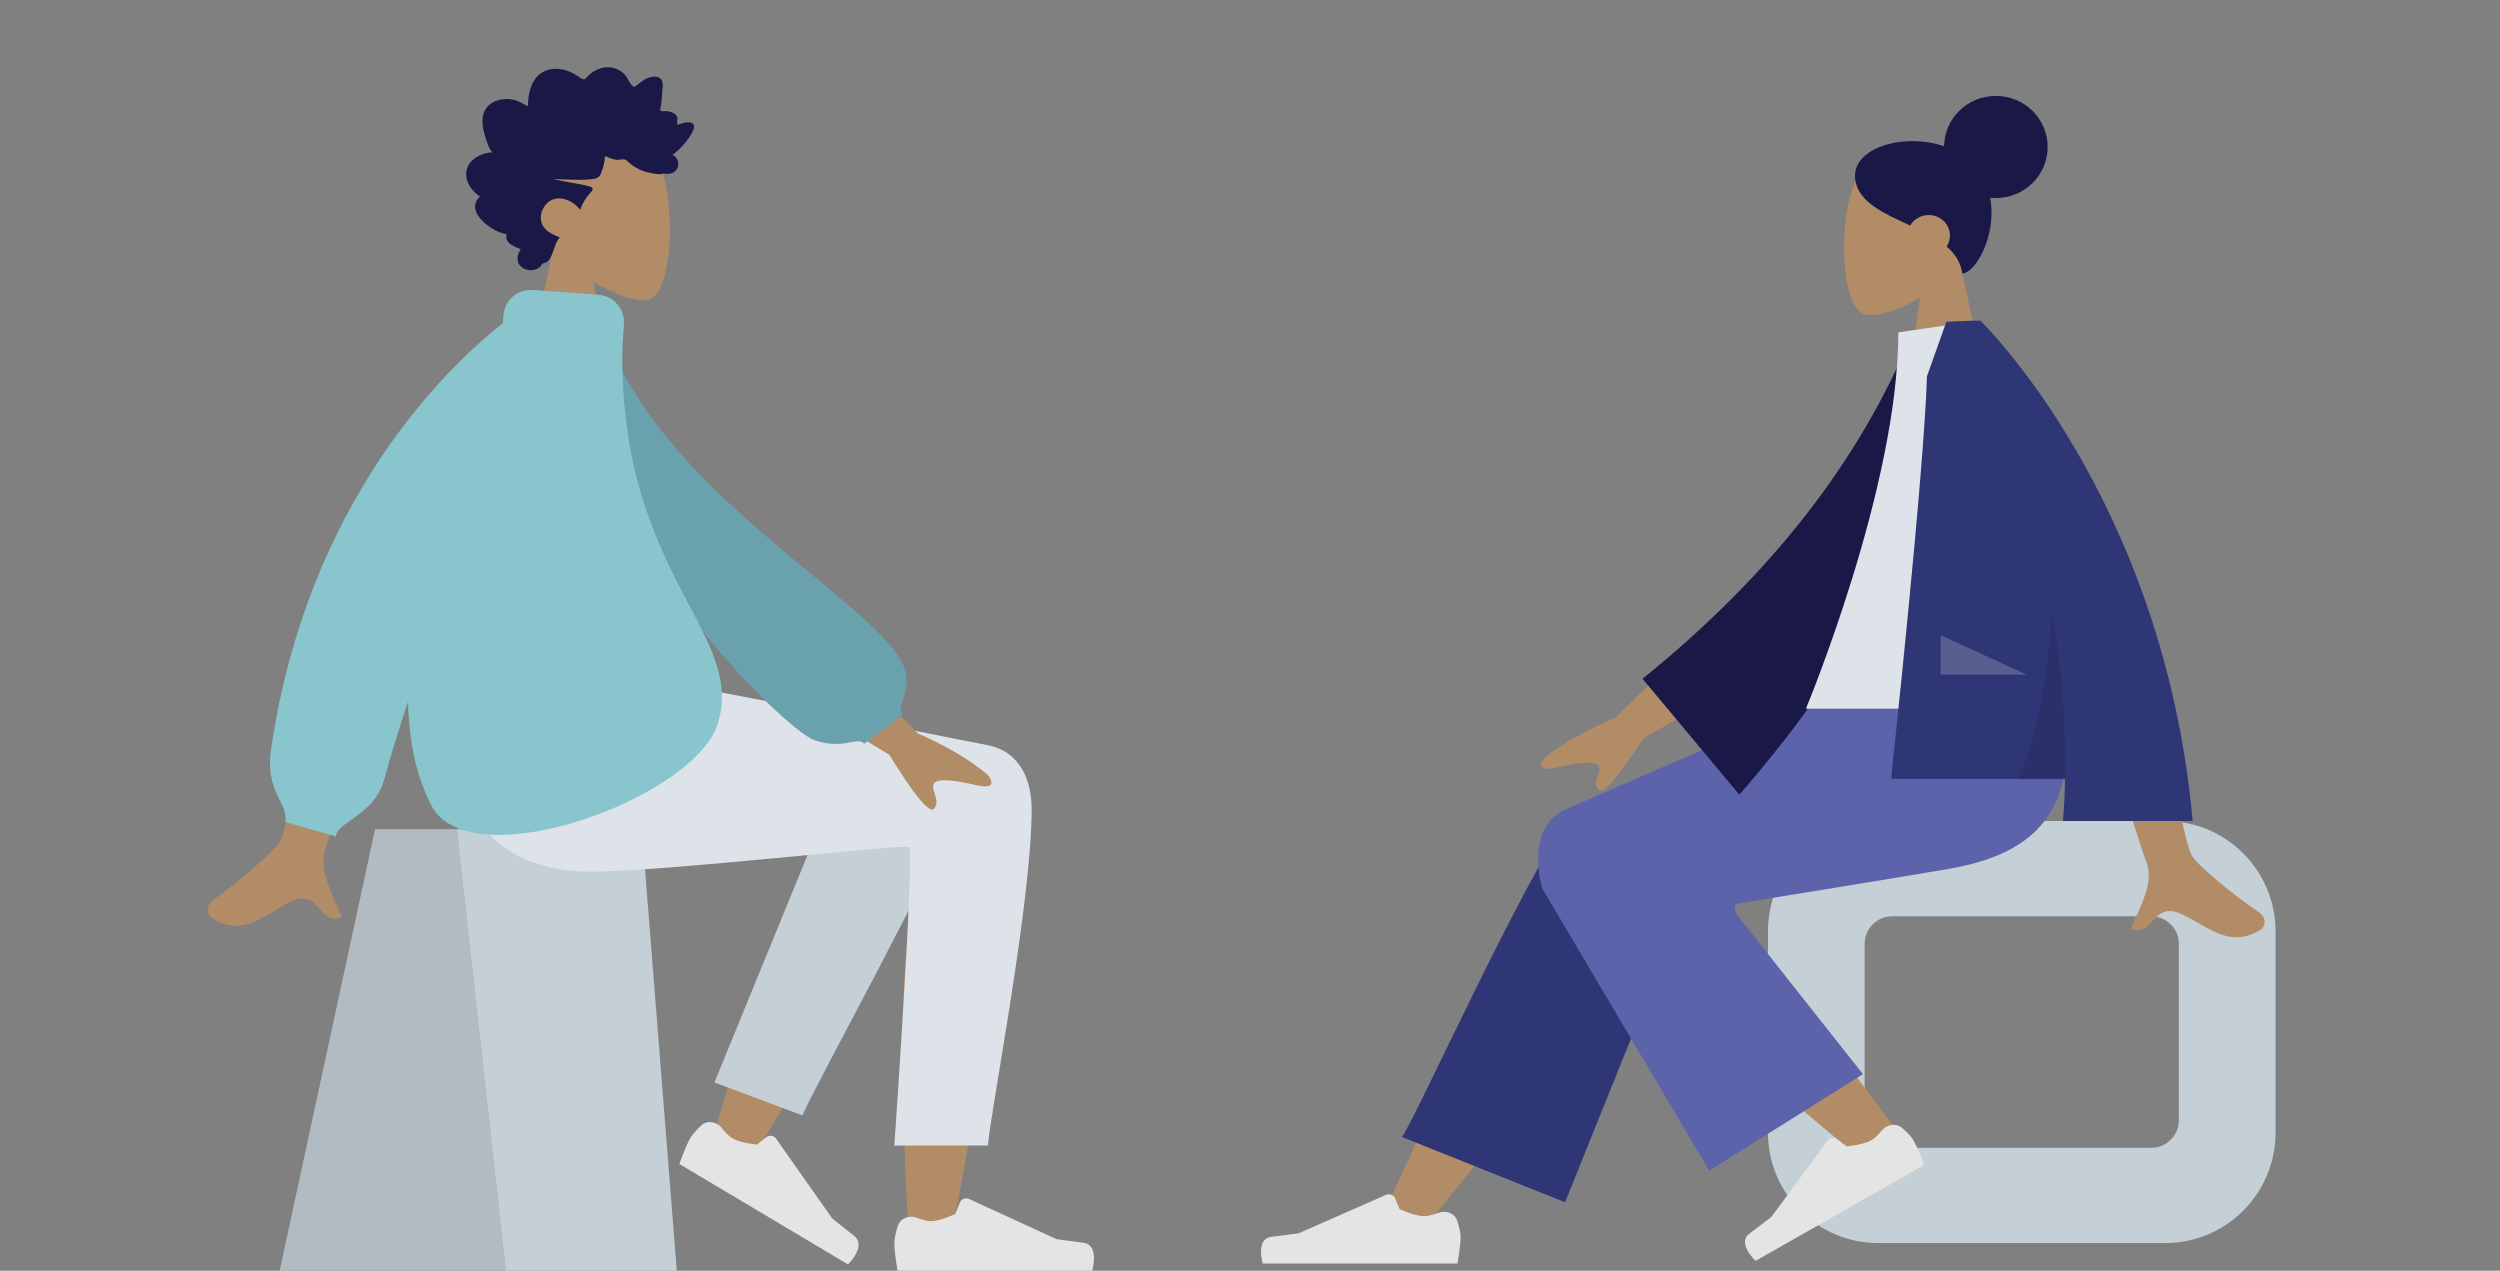 <svg width="362" height="184" viewBox="0 0 362 184" fill="none" xmlns="http://www.w3.org/2000/svg">
<rect x="0" y="0" width="362" height="184" fill="#808080" stroke="none"/>
<path fill-rule="evenodd" clip-rule="evenodd" d="M85.968 40.795C89.206 42.807 92.387 43.78 93.88 43.383C97.625 42.387 97.969 28.262 95.072 22.693C92.174 17.124 77.279 14.697 76.528 25.73C76.268 29.56 77.827 32.977 80.131 35.766L76 55.621H88L85.968 40.795Z" fill="#B28B67"/>
<path fill-rule="evenodd" clip-rule="evenodd" d="M71.297 22.057C70.909 21.661 70.698 21.095 70.515 20.558C70.325 20.001 70.14 19.438 70.014 18.857C69.762 17.698 69.76 16.364 70.562 15.463C71.206 14.741 72.171 14.417 73.062 14.347C73.656 14.3 74.265 14.386 74.834 14.579C75.399 14.77 75.886 15.151 76.433 15.388C76.454 14.139 76.662 12.831 77.276 11.764C77.868 10.737 78.811 10.161 79.885 10.009C80.988 9.852 82.077 10.118 83.064 10.669C83.311 10.806 83.556 10.951 83.79 11.114C83.987 11.251 84.19 11.416 84.421 11.472C84.677 11.534 84.805 11.381 84.971 11.188C85.167 10.962 85.387 10.762 85.62 10.585C86.651 9.804 88.004 9.483 89.198 9.951C89.748 10.167 90.283 10.534 90.657 11.039C90.989 11.489 91.227 12.203 91.686 12.516C91.881 12.649 92.019 12.473 92.196 12.343C92.463 12.147 92.717 11.931 92.987 11.74C93.366 11.472 93.776 11.272 94.215 11.167C94.858 11.014 95.747 11.05 95.931 11.918C96 12.245 95.947 12.594 95.925 12.922C95.894 13.374 95.862 13.825 95.824 14.276C95.796 14.618 95.759 14.949 95.696 15.285C95.663 15.464 95.558 15.798 95.633 15.977C95.726 16.202 96.156 16.074 96.339 16.082C96.702 16.097 97.066 16.163 97.401 16.323C97.661 16.447 97.934 16.629 98.044 16.936C98.111 17.124 98.094 17.318 98.062 17.512C98.024 17.745 98.067 17.869 98.096 18.104C98.583 17.857 100.27 17.307 100.483 18.207C100.553 18.507 100.392 18.845 100.27 19.098C100.054 19.541 99.772 19.946 99.483 20.333C98.881 21.139 98.162 21.834 97.388 22.429C98.294 22.844 98.531 24.07 97.746 24.8C97.4 25.122 96.934 25.194 96.497 25.173C96.337 25.166 96.106 25.102 95.98 25.131C95.913 25.147 95.84 25.206 95.746 25.212C95.129 25.256 94.433 25.103 93.83 24.962C92.756 24.71 91.739 24.185 90.908 23.386C90.695 23.181 90.519 23.063 90.232 23.066C89.981 23.068 89.734 23.139 89.483 23.146C88.819 23.163 88.22 22.829 87.603 22.606C87.565 23.465 87.328 24.412 86.987 25.185C86.709 25.815 86.128 25.907 85.558 25.962C83.734 26.139 81.903 25.942 80.076 25.944C81.844 26.356 83.671 26.526 85.424 27.011C86.216 27.23 85.611 27.781 85.272 28.163C84.715 28.791 84.3 29.57 84.013 30.39C83.147 29.227 81.619 28.461 80.264 28.818C78.768 29.213 77.714 31.3 78.671 32.8C79.226 33.671 80.23 34.008 81.065 34.382C80.413 35.08 80.256 36.111 79.864 36.98C79.67 37.408 79.399 37.893 78.967 38.042C78.807 38.097 78.619 38.102 78.493 38.236C78.337 38.403 78.299 38.589 78.1 38.732C77.303 39.303 76.059 39.259 75.353 38.514C74.714 37.84 74.88 36.773 75.413 36.09C74.565 35.725 73.018 35.256 73.355 33.892C71.516 33.766 67.05 30.69 69.519 28.442C68.164 27.652 66.919 25.723 67.789 24.021C68.459 22.712 70.018 22.126 71.297 22.057" fill="#191847"/>
<path fill-rule="evenodd" clip-rule="evenodd" d="M54.311 120.068H92.939L98 184H40.5L54.311 120.068Z" fill="#C5CFD6"/>
<path fill-rule="evenodd" clip-rule="evenodd" d="M54.311 120.068H66.191L73.302 184H40.5L54.311 120.068Z" fill="black" fill-opacity="0.1"/>
<path fill-rule="evenodd" clip-rule="evenodd" d="M114.162 132.734C109.822 142.227 103.039 165.27 103.039 165.27L108.797 167.983C108.797 167.983 123.408 143.761 132.337 127.202C131.921 130.93 131.497 135.127 131.104 139.538C130.174 149.989 131.104 172.569 131.604 179.091C131.919 183.19 137.32 182.331 137.825 179.08C137.91 178.53 138.258 176.596 138.777 173.712C141.324 159.569 147.989 122.553 148.001 113.489C148.005 109.842 141.096 106.566 136.978 109.115C134.149 106.003 128.795 104.209 125.719 109.35C123.763 112.619 119.117 121.898 114.162 132.734Z" fill="#B28B67"/>
<path fill-rule="evenodd" clip-rule="evenodd" d="M103.45 156.739L123.214 108.461C127.949 100.608 141.223 110.059 139.609 114.614C135.943 124.956 117.3 158.435 116.208 161.516L103.45 156.739Z" fill="#C5CFD6"/>
<path fill-rule="evenodd" clip-rule="evenodd" d="M104.502 163.33C103.756 162.402 102.418 162.15 101.563 162.951C100.911 163.563 100.247 164.256 99.95 164.786C99.274 165.994 98.367 168.544 98.367 168.544C99.726 169.352 122.79 183.083 122.79 183.083C122.79 183.083 125.559 180.405 123.652 178.925C121.746 177.445 120.506 176.429 120.506 176.429L112.379 164.883C112.049 164.414 111.408 164.315 110.967 164.664L109.615 165.738C109.615 165.738 107.205 165.521 106.018 164.814C105.538 164.528 104.987 163.935 104.502 163.33Z" fill="#E4E4E4"/>
<path fill-rule="evenodd" clip-rule="evenodd" d="M132.77 176.335C131.659 175.913 130.355 176.385 130.003 177.521C129.737 178.384 129.5 179.321 129.5 179.93C129.5 181.324 129.951 184 129.951 184C131.52 184 158.152 184 158.152 184C158.152 184 159.251 180.253 156.882 179.954C154.514 179.655 152.948 179.414 152.948 179.414L140.326 173.612C139.806 173.373 139.192 173.618 138.98 174.15L138.332 175.771C138.332 175.771 136.139 176.826 134.768 176.826C134.223 176.826 133.474 176.603 132.77 176.335Z" fill="#E4E4E4"/>
<path fill-rule="evenodd" clip-rule="evenodd" d="M149.385 117.198C149.385 130.896 143.077 162.846 143.073 165.862L129.5 165.873C129.5 165.873 132.48 123.109 131.613 122.649C130.747 122.188 96.088 126.217 85.693 126.217C70.704 126.217 64.503 116.47 64 98.414H93.693C99.739 99.081 131.274 105.64 142.986 107.895C148 108.86 149.385 113.425 149.385 117.198Z" fill="#DDE3E9"/>
<path fill-rule="evenodd" clip-rule="evenodd" d="M40.7 121.567C42.165 118.502 49.486 79.053 49.486 79.053L60.434 79.095C60.434 79.095 47.926 120.883 47.155 122.854C46.153 125.415 47.855 129.135 49.009 131.658C49.187 132.048 49.353 132.409 49.493 132.734C47.892 133.473 47.122 132.579 46.311 131.638C45.395 130.574 44.426 129.449 42.145 130.544C41.263 130.967 40.429 131.467 39.614 131.955C36.799 133.642 34.213 135.192 30.695 132.954C30.137 132.599 29.526 131.263 31.003 130.219C34.682 127.618 39.983 123.065 40.7 121.567ZM132.911 106.196L118.747 91.948L114.043 100.341L128.771 109.296C132.465 115.294 134.634 117.886 135.278 117.072C135.822 116.384 135.573 115.631 135.343 114.938C135.165 114.397 134.998 113.893 135.227 113.484C135.75 112.55 138.707 113.085 141.493 113.716C144.278 114.348 143.633 112.937 143.041 112.201C140.409 110.01 137.032 108.009 132.911 106.196Z" fill="#B28B67"/>
<path fill-rule="evenodd" clip-rule="evenodd" d="M82.848 47.027L87.172 46.262C93.983 71.088 128.977 88.011 131.125 97.291C131.913 100.695 129.538 102.415 130.765 103.452L125.145 107.694C124.193 106.549 122.162 108.644 117.921 107.179C113.68 105.714 82.848 76.423 82.848 47.027Z" fill="#69A1AC"/>
<path fill-rule="evenodd" clip-rule="evenodd" d="M77.151 41.987C74.948 41.828 73.041 43.486 72.891 45.69L72.818 46.777C64.681 53.234 44.514 72.528 39.259 108.445C38.707 112.218 39.705 114.239 40.503 115.853C41.048 116.958 41.5 117.872 41.297 119.028L48.652 121.121C48.652 120.268 49.579 119.619 50.775 118.782C52.514 117.565 54.822 115.95 55.675 112.73C56.483 109.678 57.668 105.866 59.083 101.625C59.216 107.241 60.249 112.406 62.499 116.684C68.113 127.357 100.554 115.653 103.943 104.764C105.751 98.954 103.185 94.076 99.791 87.625C95.464 79.4 89.791 68.617 90.124 50.084C90.139 49.98 90.15 49.875 90.157 49.768L90.349 46.949C90.498 44.745 88.833 42.829 86.63 42.67L77.151 41.987Z" fill="#89C5CC"/>
<path fill-rule="evenodd" clip-rule="evenodd" d="M278.032 43.089C274.794 45.013 271.613 45.943 270.12 45.563C266.375 44.612 266.031 31.107 268.928 25.783C271.826 20.459 286.721 18.138 287.472 28.687C287.732 32.348 286.173 35.615 283.869 38.281L288 57.263H276L278.032 43.089Z" fill="#B28B67"/>
<path fill-rule="evenodd" clip-rule="evenodd" d="M288.173 28.63C288.444 28.659 288.72 28.674 289 28.674C293.142 28.674 296.5 25.364 296.5 21.28C296.5 17.197 293.142 13.887 289 13.887C284.893 13.887 281.558 17.14 281.501 21.175C275.472 19.116 267.65 21.522 268.696 26.348C269.339 29.309 272.691 30.854 276.113 32.431C276.272 32.504 276.431 32.577 276.59 32.651C277.118 31.748 278.123 31.139 279.277 31.139C280.977 31.139 282.355 32.463 282.355 34.096C282.355 34.685 282.176 35.233 281.868 35.694C283.073 36.727 283.923 37.97 284.128 39.583C286.07 39.583 289.209 33.963 288.173 28.63Z" fill="#191847"/>
<path fill-rule="evenodd" clip-rule="evenodd" d="M313.5 118.878C322.337 118.878 329.5 126.041 329.5 134.878V164C329.5 172.836 322.337 180 313.5 180H272C263.163 180 256 172.836 256 164V134.878C256 126.041 263.163 118.878 272 118.878H313.5ZM311.5 132.68C313.709 132.68 315.5 134.47 315.5 136.68V162.198C315.5 164.407 313.709 166.198 311.5 166.198H274C271.791 166.198 270 164.407 270 162.198V136.68C270 134.47 271.791 132.68 274 132.68H311.5Z" fill="#C5CFD6"/>
<path fill-rule="evenodd" clip-rule="evenodd" d="M206.421 177.536C216.278 165.668 222.949 156.87 226.431 151.142C232.393 141.333 237.273 132.605 238.813 129.271C242.486 121.321 230.359 117.598 227.614 121.306C223.46 126.919 214.589 144.581 201 174.291L206.421 177.536Z" fill="#B28B67"/>
<path fill-rule="evenodd" clip-rule="evenodd" d="M226.621 174.085L244.967 128.557C248.891 120.258 229.942 114.803 227.058 118.665C220.511 127.434 204.951 162.025 203 164.638L226.621 174.085Z" fill="#2F3676"/>
<path fill-rule="evenodd" clip-rule="evenodd" d="M275.483 164.955C271.91 159.816 258.911 142.526 251.83 135.372C249.796 133.317 247.811 131.343 245.933 129.505C240.352 124.039 229.238 133.225 234.809 138.203C248.682 150.6 268.924 167.336 270.616 168.828C272.986 170.919 277.729 168.185 275.483 164.955Z" fill="#B28B67"/>
<path fill-rule="evenodd" clip-rule="evenodd" d="M272.501 163.686C273.248 162.796 274.589 162.565 275.459 163.348C276.104 163.927 276.757 164.581 277.05 165.082C277.726 166.237 278.633 168.674 278.633 168.674C277.274 169.447 254.21 182.575 254.21 182.575C254.21 182.575 251.441 180.014 253.348 178.599C255.254 177.184 256.494 176.213 256.494 176.213L264.622 165.173C264.953 164.723 265.595 164.633 266.044 164.974L267.385 165.991C267.385 165.991 269.795 165.784 270.982 165.108C271.463 164.835 272.015 164.266 272.501 163.686Z" fill="#E4E4E4"/>
<path fill-rule="evenodd" clip-rule="evenodd" d="M208.285 175.61C209.375 175.208 210.643 175.669 211 176.775C211.265 177.597 211.5 178.487 211.5 179.066C211.5 180.4 211.049 182.958 211.049 182.958C209.48 182.958 182.848 182.958 182.848 182.958C182.848 182.958 181.749 179.375 184.118 179.089C186.486 178.804 188.052 178.574 188.052 178.574L200.698 173.016C201.21 172.791 201.807 173.03 202.023 173.546L202.668 175.09C202.668 175.09 204.861 176.099 206.232 176.099C206.791 176.099 207.565 175.875 208.285 175.61Z" fill="#E4E4E4"/>
<path fill-rule="evenodd" clip-rule="evenodd" d="M251.568 130.832C251.568 130.832 274.441 127.159 282.209 125.808C296.971 123.242 301.275 115.411 298.73 98.325L271.532 98.325C266.134 99.862 226.416 117.337 226.416 117.337C221.652 119.668 222.539 126.542 223.41 128.807C223.463 128.946 247.503 169.508 247.503 169.508L269.752 155.535L251.527 132.479C251.527 132.479 250.805 131.045 251.568 130.832Z" fill="#5C63AB"/>
<path fill-rule="evenodd" clip-rule="evenodd" d="M233.813 103.97L247.977 90.349L252.682 98.373L237.953 106.934C234.26 112.669 232.091 115.147 231.446 114.368C230.902 113.711 231.151 112.991 231.381 112.328C231.56 111.811 231.727 111.329 231.497 110.938C230.974 110.045 228.017 110.557 225.232 111.16C222.447 111.764 223.091 110.415 223.683 109.711C226.315 107.617 229.692 105.703 233.813 103.97ZM317.3 123.761C315.835 120.831 310.845 92.27 310.845 92.27L300.397 92.31C300.397 92.31 310.074 123.108 310.845 124.992C311.847 127.44 310.145 130.997 308.991 133.409C308.813 133.782 308.647 134.128 308.507 134.437C310.108 135.144 310.878 134.29 311.689 133.39C312.605 132.373 313.574 131.297 315.855 132.344C316.737 132.748 317.571 133.226 318.386 133.693C321.201 135.306 323.787 136.788 327.305 134.648C327.863 134.309 328.474 133.031 326.997 132.033C323.318 129.546 318.017 125.194 317.3 123.761Z" fill="#B28B67"/>
<path fill-rule="evenodd" clip-rule="evenodd" d="M281.152 49.047L276.828 48.316C269.385 66.647 256.389 83.304 237.84 98.286L251.856 115.073C270.402 93.741 281.834 71.732 281.152 49.047Z" fill="#191847"/>
<path fill-rule="evenodd" clip-rule="evenodd" d="M300 102.612H261.5C261.5 102.612 274.879 70.541 274.879 48.125L286.493 46.419C295.62 60.89 298.198 78.707 300 102.612Z" fill="#DDE3E9"/>
<path fill-rule="evenodd" clip-rule="evenodd" d="M317.5 118.878C313.29 72.049 286.748 46.419 286.748 46.419L286.739 46.427C286.737 46.424 286.736 46.422 286.734 46.419H285.976C284.615 46.465 281.831 46.585 281.831 46.585L279.025 54.491C278.58 68.95 273.824 112.769 273.824 112.769H299.025C298.982 114.778 298.887 116.815 298.735 118.878H317.5Z" fill="#2F3676"/>
<path fill-rule="evenodd" clip-rule="evenodd" d="M299.022 112.963C299.223 104.214 298.435 95.999 297.122 88.564C296.435 97.386 294.999 108.001 292.001 112.963H299.022Z" fill="black" fill-opacity="0.1"/>
<path fill-rule="evenodd" clip-rule="evenodd" d="M293.445 97.682L281.001 91.978V97.682H293.445Z" fill="white" fill-opacity="0.2"/>
</svg>
